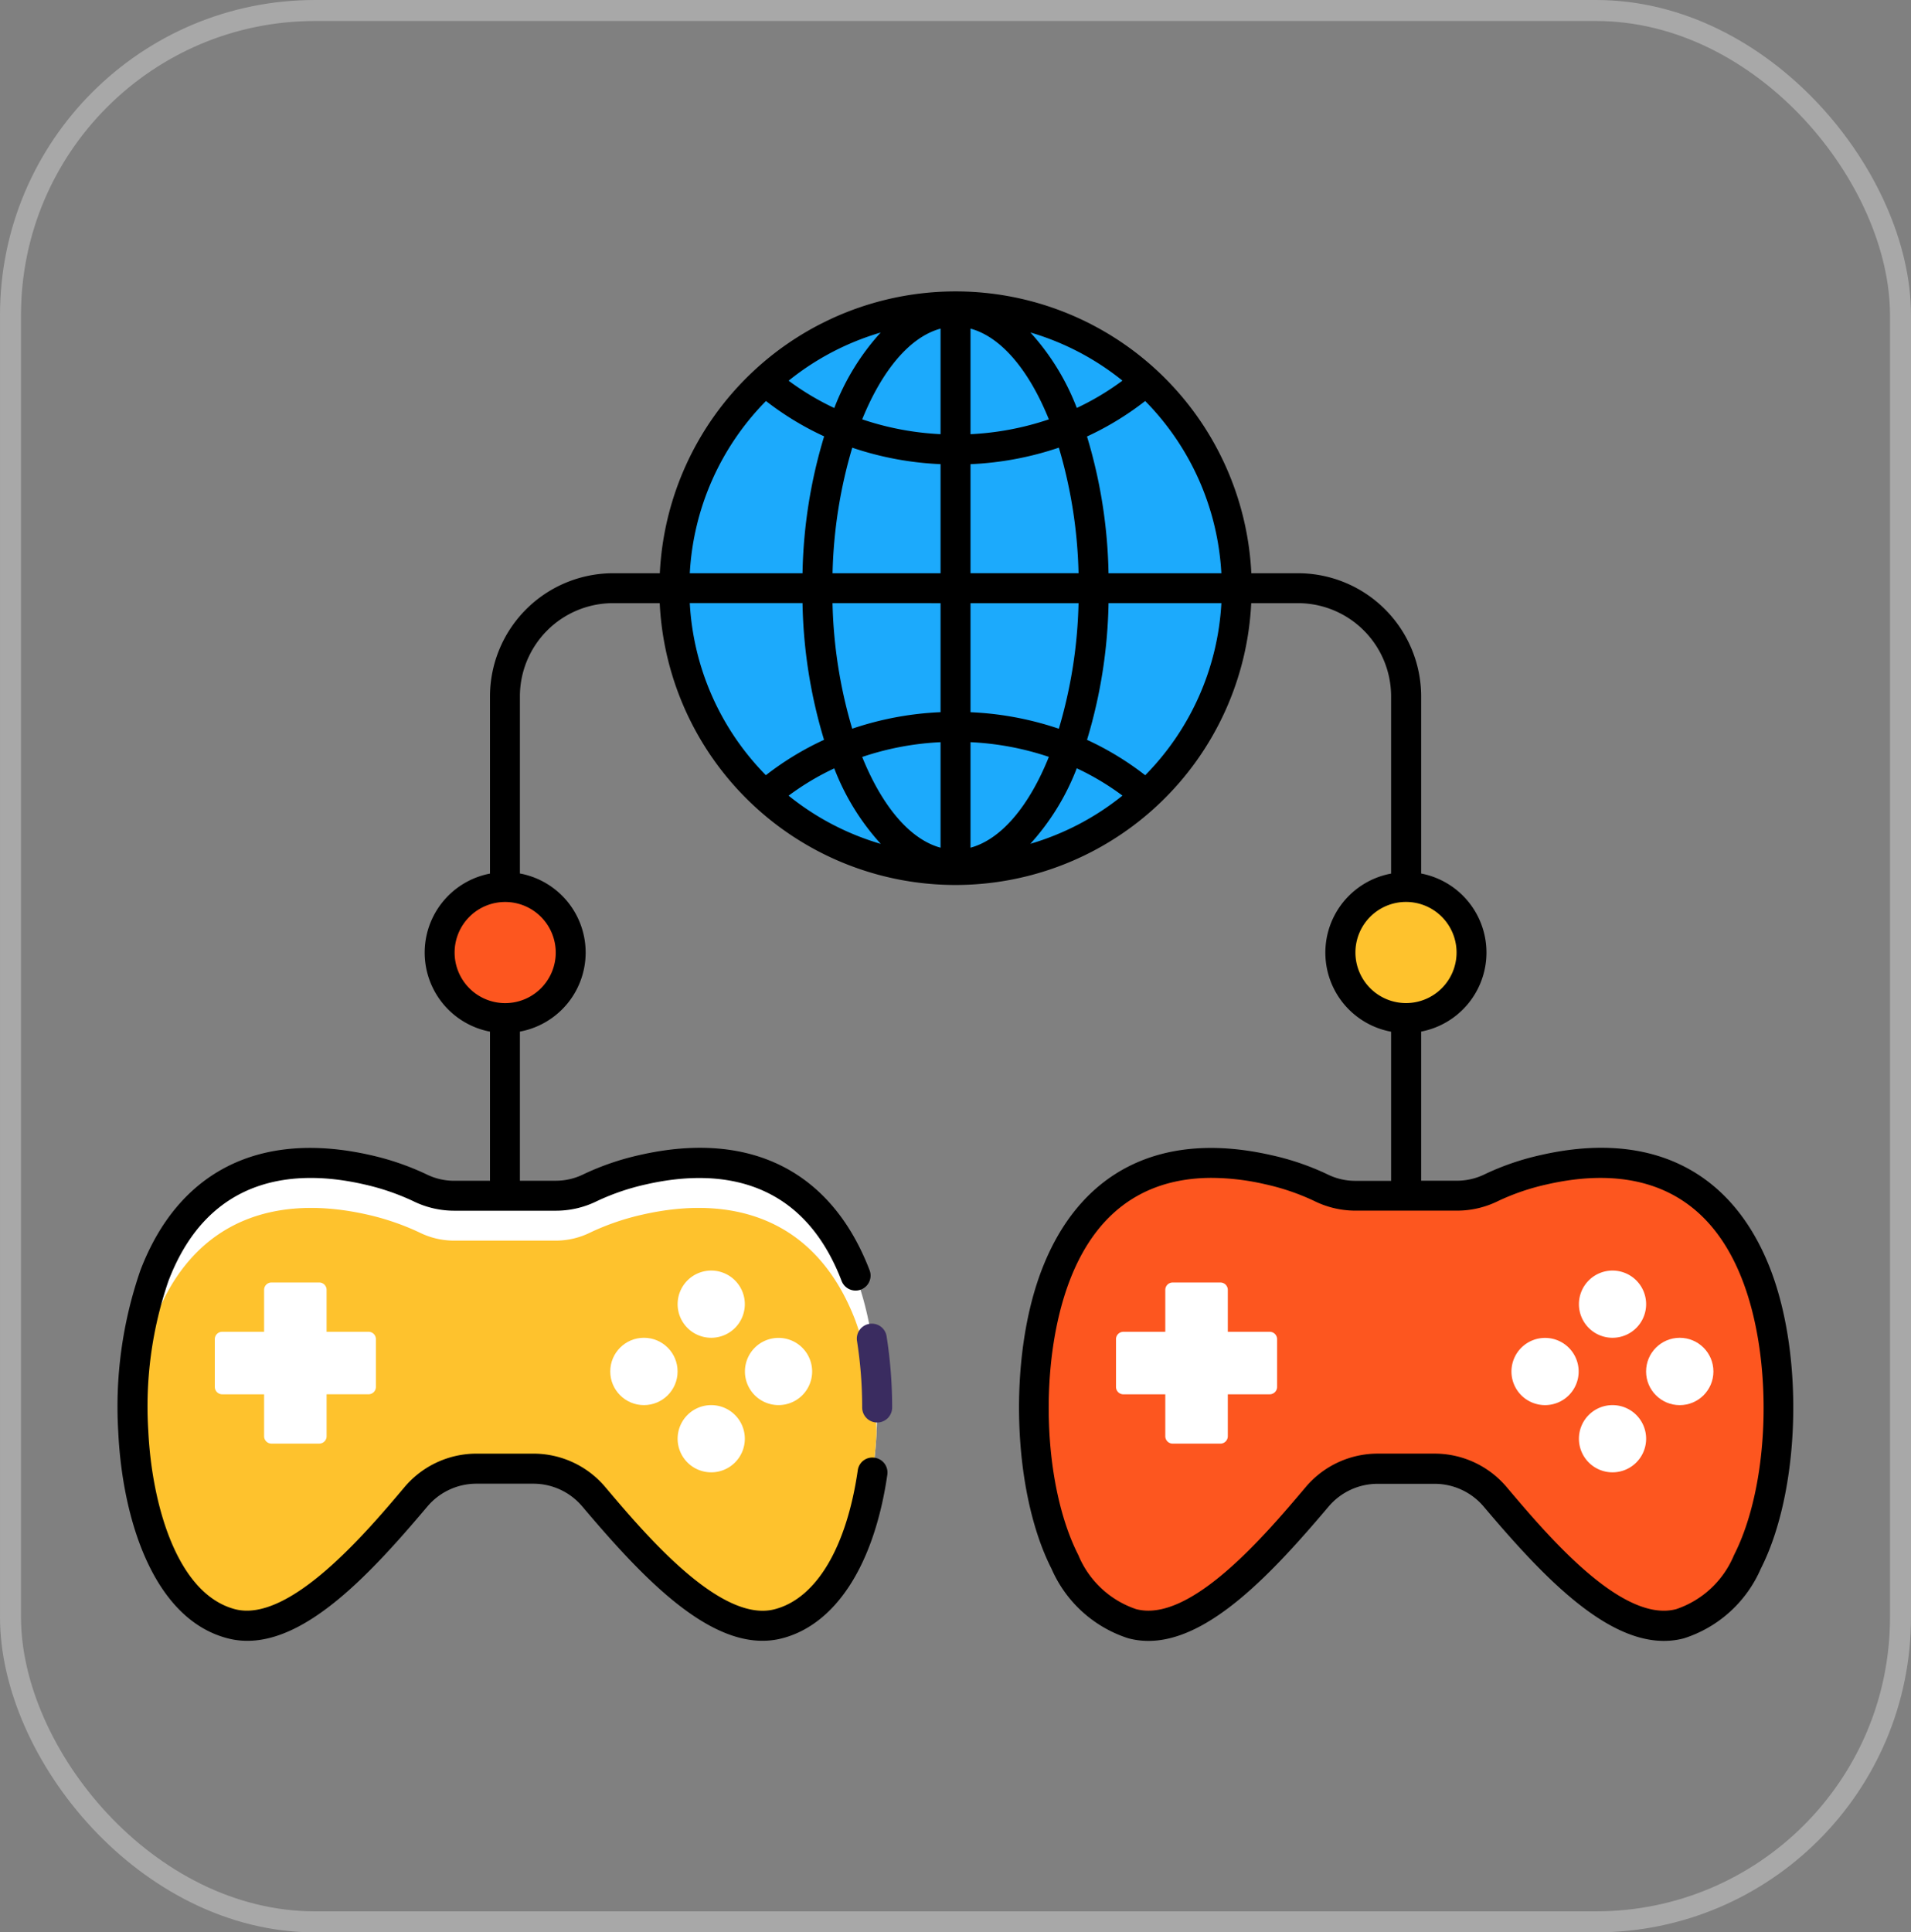 <svg xmlns="http://www.w3.org/2000/svg" width="91" height="92" viewBox="0 0 91 92"><rect x="0" y="0" width="91" height="92" fill="#808080" stroke="none"/><defs><style>.a,.h{fill:none;}.a{stroke:#a8a8a8;}.b{fill:#1caafc;}.c{fill:#fff;}.d{fill:#fec22d;}.e{fill:#fd561f;}.f{fill:#3a2c60;}.g{stroke:none;}</style></defs><g transform="translate(-866 -587.901)"><g class="a" transform="translate(866 587.901)"><rect class="g" width="91" height="92" rx="15"/><rect class="h" x="0.5" y="0.5" width="90" height="91" rx="14.5"/></g><g transform="translate(871.607 601.784)"><path class="b" d="M13.406,0A13.406,13.406,0,1,1,0,13.406,13.406,13.406,0,0,1,13.406,0Z" transform="translate(26.491 0.714)"/><path class="c" d="M41.511,80.487c-1.887-4.936-5.934-5.993-10.123-5.04a11.763,11.763,0,0,0-2.506.856,3.728,3.728,0,0,1-1.621.383H22.375a3.728,3.728,0,0,1-1.621-.383,11.776,11.776,0,0,0-2.506-.856c-4.189-.953-8.237.1-10.123,5.04-2.035,5.323-1.181,15.28,3.642,16.575,2.877.772,6.3-3.072,8.812-6.037a3.782,3.782,0,0,1,2.885-1.341h2.707a3.778,3.778,0,0,1,2.885,1.341c2.508,2.965,5.935,6.809,8.812,6.037C42.692,95.768,43.546,85.811,41.511,80.487Z" transform="translate(-6.379 -33.644)"/><path class="d" d="M42.523,88.778c-.207,4.26-1.677,8.349-4.645,9.141-2.876.771-6.3-3.068-8.813-6.037a3.775,3.775,0,0,0-2.883-1.341h-2.7a3.778,3.778,0,0,0-2.89,1.341c-2.5,2.968-5.937,6.807-8.813,6.037-2.968-.792-4.438-4.874-4.645-9.134A17.419,17.419,0,0,1,8.136,83.49c1.884-4.938,5.93-5.994,10.125-5.045a12.025,12.025,0,0,1,2.5.856,3.706,3.706,0,0,0,1.62.385h4.888a3.706,3.706,0,0,0,1.62-.385,11.883,11.883,0,0,1,2.5-.856c4.189-.949,8.235.107,10.125,5.045A17.335,17.335,0,0,1,42.523,88.778Z" transform="translate(-6.389 -34.503)"/><g transform="translate(4.622 46.604)"><circle class="c" cx="1.603" cy="1.603" r="1.603" transform="translate(18.831 3.205)"/><path class="c" d="M49.545,86.8a1.6,1.6,0,1,0,1.6,1.6A1.6,1.6,0,0,0,49.545,86.8Z" transform="translate(-22.701 -83.59)"/><path class="c" d="M45.053,91.287a1.6,1.6,0,1,0,1.6,1.6A1.6,1.6,0,0,0,45.053,91.287Z" transform="translate(-21.414 -84.876)"/><path class="c" d="M45.053,85.508a1.6,1.6,0,1,0-1.6-1.6A1.6,1.6,0,0,0,45.053,85.508Z" transform="translate(-21.414 -82.303)"/><path class="c" d="M19.887,85.452H17.892V83.458a.352.352,0,0,0-.353-.353H15.268a.352.352,0,0,0-.352.353v1.994H12.922a.352.352,0,0,0-.353.353v2.271a.352.352,0,0,0,.353.353h1.994v1.994a.352.352,0,0,0,.352.353H17.54a.352.352,0,0,0,.353-.353V88.428h1.994a.352.352,0,0,0,.353-.353V85.8A.352.352,0,0,0,19.887,85.452Z" transform="translate(-12.569 -82.533)"/></g><path class="e" d="M101.653,80.487c-1.887-4.936-5.934-5.993-10.123-5.04a11.763,11.763,0,0,0-2.506.856,3.728,3.728,0,0,1-1.621.383H82.517A3.728,3.728,0,0,1,80.9,76.3a11.776,11.776,0,0,0-2.506-.856c-4.189-.953-8.237.1-10.123,5.04-2.035,5.323-1.181,15.28,3.642,16.575,2.877.772,6.3-3.072,8.812-6.037a3.782,3.782,0,0,1,2.885-1.341h2.707A3.778,3.778,0,0,1,89.2,91.025c2.508,2.965,5.935,6.809,8.812,6.037,4.824-1.294,5.679-11.251,3.643-16.574Z" transform="translate(-23.605 -33.644)"/><path class="c" d="M100.7,86.8a1.6,1.6,0,1,0,1.6,1.6A1.6,1.6,0,0,0,100.7,86.8Z" transform="translate(-32.733 -36.985)"/><circle class="c" cx="1.603" cy="1.603" r="1.603" transform="translate(72.778 49.81)"/><path class="c" d="M105.2,91.287a1.6,1.6,0,1,0,1.6,1.6A1.6,1.6,0,0,0,105.2,91.287Z" transform="translate(-34.02 -38.272)"/><path class="c" d="M105.2,85.508a1.6,1.6,0,1,0-1.6-1.6A1.6,1.6,0,0,0,105.2,85.508Z" transform="translate(-34.02 -35.699)"/><path class="c" d="M80.029,85.452H78.034V83.458a.352.352,0,0,0-.353-.353H75.41a.352.352,0,0,0-.353.353v1.994H73.063a.352.352,0,0,0-.353.353v2.271a.352.352,0,0,0,.353.353h1.994v1.994a.352.352,0,0,0,.353.353h2.271a.352.352,0,0,0,.353-.353V88.428h1.994a.352.352,0,0,0,.353-.353V85.8A.352.352,0,0,0,80.029,85.452Z" transform="translate(-25.174 -35.928)"/><path class="e" d="M3.122,0A3.122,3.122,0,1,1,0,3.122,3.122,3.122,0,0,1,3.122,0Z" transform="translate(15.327 28.346)"/><path class="d" d="M3.122,0A3.122,3.122,0,1,1,0,3.122,3.122,3.122,0,0,1,3.122,0Z" transform="translate(58.223 28.346)"/><path class="f" d="M56.014,85.861a.713.713,0,0,0-.592.817,20.439,20.439,0,0,1,.246,3.167.714.714,0,0,0,.714.713h0a.713.713,0,0,0,.713-.714,21.807,21.807,0,0,0-.264-3.389A.709.709,0,0,0,56.014,85.861Z" transform="translate(-20.219 -36.715)"/><path d="M84.807,63.579h0C83,58.849,79.11,56.9,73.858,58.1a12.473,12.473,0,0,0-2.659.909,3,3,0,0,1-1.31.313H68.159v-7.1a3.831,3.831,0,0,0,0-7.525V36.259A5.869,5.869,0,0,0,62.3,30.4H60.072a14.1,14.1,0,0,0-28.167,0H29.68a5.869,5.869,0,0,0-5.862,5.862V44.7a3.831,3.831,0,0,0,0,7.525v7.1H22.089a2.98,2.98,0,0,1-1.311-.315,12.731,12.731,0,0,0-2.657-.909c-5.26-1.19-9.146.76-10.95,5.486a19.87,19.87,0,0,0-1.053,7.725c.2,4.118,1.665,8.851,5.174,9.788a3.733,3.733,0,0,0,.972.128c2.911,0,5.929-3.262,8.571-6.394a3.059,3.059,0,0,1,2.344-1.087h2.7a3.051,3.051,0,0,1,2.338,1.088c2.944,3.479,6.348,7.12,9.542,6.265,2.544-.678,4.359-3.515,4.98-7.781a.713.713,0,0,0-.6-.808.7.7,0,0,0-.808.6c-.535,3.674-1.97,6.083-3.937,6.608-2.575.7-6.161-3.536-8.083-5.808a4.473,4.473,0,0,0-3.429-1.595h-2.7a4.483,4.483,0,0,0-3.435,1.595c-1.78,2.111-5.482,6.5-8.083,5.808-2.771-.74-3.95-5.03-4.117-8.479a18.388,18.388,0,0,1,.96-7.147c1.947-5.1,6.135-5.321,9.3-4.6a11.28,11.28,0,0,1,2.353.8,4.4,4.4,0,0,0,1.932.457h4.888a4.392,4.392,0,0,0,1.929-.456,11.143,11.143,0,0,1,2.353-.8c3.165-.717,7.346-.5,9.3,4.6a.713.713,0,0,0,1.332-.51C40.081,58.856,36.2,56.9,30.94,58.1a12.658,12.658,0,0,0-2.659.91,2.971,2.971,0,0,1-1.307.313H25.242v-7.1a3.828,3.828,0,0,0,0-7.528V36.259a4.44,4.44,0,0,1,4.435-4.435H31.9a14.1,14.1,0,0,0,28.167,0h2.226a4.44,4.44,0,0,1,4.435,4.435V44.7a3.828,3.828,0,0,0,0,7.528v7.1H65a2.99,2.99,0,0,1-1.31-.313,12.408,12.408,0,0,0-2.659-.908c-5.251-1.2-9.141.751-10.948,5.48-1.6,4.186-1.386,10.564.478,14.218a5.974,5.974,0,0,0,3.645,3.3,3.72,3.72,0,0,0,.966.127c2.9,0,5.927-3.262,8.576-6.392a3.059,3.059,0,0,1,2.34-1.087H68.8a3.062,3.062,0,0,1,2.34,1.087c2.944,3.48,6.351,7.119,9.542,6.266a5.971,5.971,0,0,0,3.645-3.3C86.192,74.144,86.406,67.766,84.807,63.579ZM26.949,48.459a2.408,2.408,0,1,1-2.408-2.408,2.411,2.411,0,0,1,2.408,2.408ZM58.645,30.4H53.272a23.887,23.887,0,0,0-1.025-6.511A14.1,14.1,0,0,0,55.017,22.2,12.649,12.649,0,0,1,58.645,30.4ZM46.7,18.753c1.472.4,2.794,2,3.731,4.321a13.7,13.7,0,0,1-3.731.706Zm2.851.184a12.665,12.665,0,0,1,4.384,2.293,12.65,12.65,0,0,1-2.174,1.3A11.412,11.412,0,0,0,49.553,18.937Zm-4.278-.184v5.026a13.7,13.7,0,0,1-3.731-.706C42.482,20.756,43.8,19.152,45.275,18.753Zm-5.061,3.78a12.686,12.686,0,0,1-2.174-1.3,12.655,12.655,0,0,1,4.383-2.293,11.4,11.4,0,0,0-2.21,3.6Zm5.061,2.673V30.4H40.131a22.718,22.718,0,0,1,.938-5.978A15.094,15.094,0,0,0,45.275,25.206Zm0,6.618v5.191a15.134,15.134,0,0,0-4.206.786,22.717,22.717,0,0,1-.938-5.978Zm0,6.619v5.024c-1.472-.4-2.794-2-3.731-4.32A13.665,13.665,0,0,1,45.275,38.443Zm-2.849,4.842a12.65,12.65,0,0,1-4.387-2.295,12.608,12.608,0,0,1,2.174-1.3A11.425,11.425,0,0,0,42.426,43.285Zm4.276.182V38.443a13.719,13.719,0,0,1,3.731.7C49.5,41.465,48.174,43.068,46.7,43.467Zm5.061-3.78a12.591,12.591,0,0,1,2.175,1.3,12.681,12.681,0,0,1-4.387,2.295,11.449,11.449,0,0,0,2.212-3.6ZM46.7,37.016V31.825h5.144a22.712,22.712,0,0,1-.938,5.978,15.144,15.144,0,0,0-4.206-.786Zm0-6.619v-5.19a15.119,15.119,0,0,0,4.206-.787,22.718,22.718,0,0,1,.938,5.978H46.7ZM36.961,22.2a14.067,14.067,0,0,0,2.769,1.683A23.883,23.883,0,0,0,38.7,30.4H33.332A12.646,12.646,0,0,1,36.961,22.2Zm-3.628,9.621H38.7a23.872,23.872,0,0,0,1.025,6.51,14.058,14.058,0,0,0-2.769,1.684A12.645,12.645,0,0,1,33.332,31.824Zm21.684,8.195a14.023,14.023,0,0,0-2.769-1.684,23.876,23.876,0,0,0,1.025-6.51h5.373A12.642,12.642,0,0,1,55.017,40.018Zm10.012,8.441a2.408,2.408,0,1,1,2.408,2.408A2.411,2.411,0,0,1,65.029,48.459Zm18.027,28.69a4.549,4.549,0,0,1-2.744,2.57c-2.592.7-6.16-3.537-8.083-5.81a4.488,4.488,0,0,0-3.43-1.592H66.092a4.487,4.487,0,0,0-3.43,1.593c-1.922,2.273-5.5,6.5-8.083,5.809a4.549,4.549,0,0,1-2.744-2.57c-1.705-3.343-1.892-9.2-.416-13.06,1.46-3.821,4.17-4.9,6.767-4.9a11.473,11.473,0,0,1,2.53.3,10.978,10.978,0,0,1,2.354.8A4.409,4.409,0,0,0,65,60.747h4.885a4.4,4.4,0,0,0,1.932-.455,10.99,10.99,0,0,1,2.354-.8c3.165-.719,7.347-.507,9.3,4.6,1.476,3.859,1.289,9.718-.417,13.06Z" transform="translate(-6.092 -16.991)"/></g></g></svg>